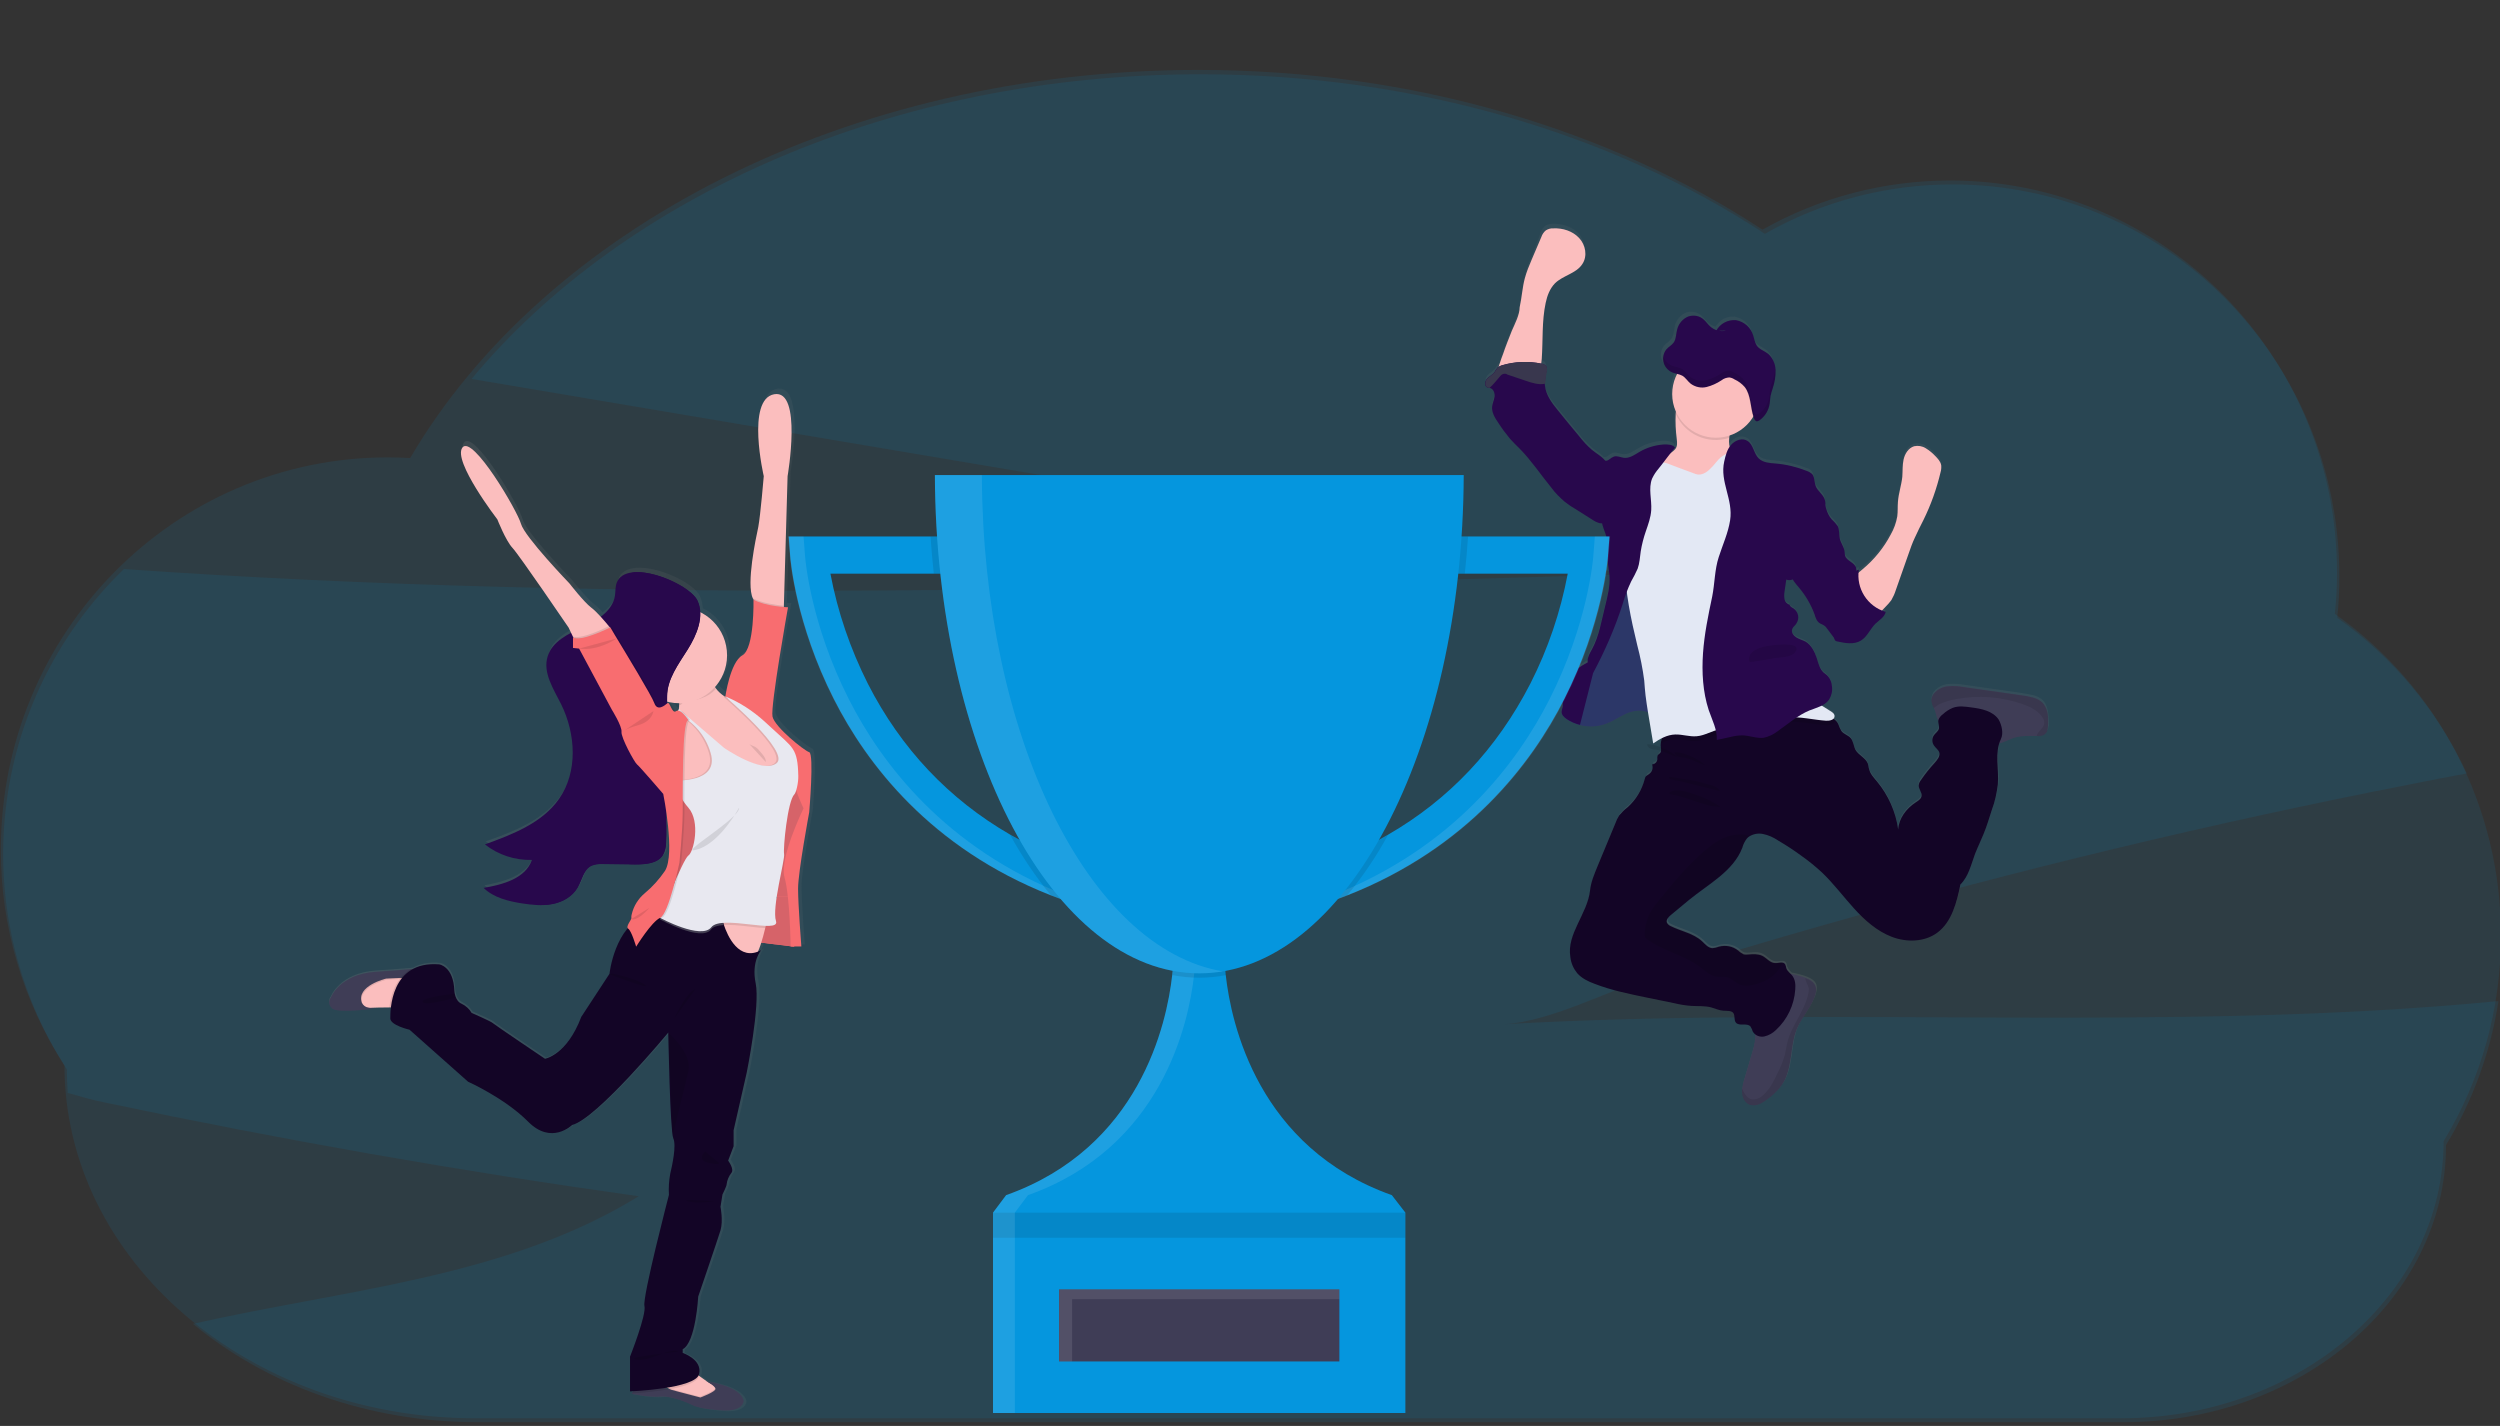<?xml version="1.0" encoding="utf-8"?>
<!-- Generator: Adobe Illustrator 23.0.3, SVG Export Plug-In . SVG Version: 6.00 Build 0)  -->
<svg version="1.1" id="a490d581-c356-41e2-b0f0-0de4275777d8"
	 xmlns="http://www.w3.org/2000/svg" xmlns:xlink="http://www.w3.org/1999/xlink" x="0px" y="0px" viewBox="0 0 1144 652.5"
	 style="enable-background:new 0 0 1144 652.5;" xml:space="preserve">
<rect x="0" y="0" width="1144" height="652.5" fill="#333333" stroke="none"/>
<style type="text/css">
	.st0{opacity:0.1;fill:#0596DE;enable-background:new    ;}
	.st1{fill:url(#SVGID_1_);}
	.st2{fill:#FBBEBE;}
	.st3{fill:#3F3D56;}
	.st4{fill:#130526;}
	.st5{opacity:0.1;enable-background:new    ;}
	.st6{fill:#2C3768;}
	.st7{fill:#E3E8F4;}
	.st8{fill:url(#SVGID_2_);}
	.st9{fill:url(#SVGID_3_);}
	.st10{fill:url(#SVGID_4_);}
	.st11{fill:url(#SVGID_5_);}
	.st12{fill:url(#SVGID_6_);}
	.st13{fill:url(#SVGID_7_);}
	.st14{opacity:0.1;}
	.st15{fill:url(#SVGID_8_);}
	.st16{fill:#F86D70;}
	.st17{fill:#D66369;}
	.st18{fill:url(#SVGID_9_);}
	.st19{fill:#444053;}
	.st20{fill:#E8E8F0;}
	.st21{fill:url(#SVGID_10_);}
	.st22{fill:url(#SVGID_11_);}
	.st23{fill:#0596DE;}
	.st24{opacity:0.1;fill:#FFFFFF;enable-background:new    ;}
</style>
<path class="st0" d="M688.1,468.7c22.1-1.3,49.5-16.2,70.8-22.9c25.2-7.8,50.6-15.4,76-22.6c88.5-25.2,178-46.7,268.5-64.4
	c8.4-1.7,16.9-3.3,25.4-4.9c-13.2-28.5-33.6-53-59.3-71.2c0.7-6.2,1-12.5,1-18.8c0-99.1-79.2-179.5-177-179.5
	c-30.1,0-59.7,7.7-85.9,22.6C738.4,61.5,648.1,34,549.3,34c-140.4,0-263.7,55.6-333.5,139.4L544,228.8l201.3,34
	c-229.5,6.9-459.8,13.7-688.6-2.4c-62.3,60.3-73.2,156.2-26.1,229l0,0c0,3.6,0.2,7.2,0.4,10.7c5.8,1.7,11.5,3.3,16.5,4.3
	c81.1,17.1,162.7,31.5,244.8,43c-60.5,37.3-134.2,42.6-204,58.4c33.8,27.9,79.7,45,130.3,45h753.1c81.5,0,147.6-56.8,147.6-126.8
	l0,0c12.2-20.2,20.4-42.6,24-65.9C992.5,472.7,839.7,460.1,688.1,468.7z"/>
<path class="st0" d="M1144.4,428.3c0.2-58.6-28.2-113.6-76-147.4c0.7-6.2,1-12.5,1-18.8c0-99.1-79.3-179.5-177-179.5
	c-30.1,0-59.7,7.7-85.9,22.5c-69.2-45.5-159.5-73.1-258.3-73.1C387.4,32.1,249,105,187.7,209.6c-3.4-0.2-6.8-0.3-10.3-0.3
	c-97.7,0-177,80.4-177,179.5c-0.1,35,10,69.3,29.1,98.7l0,0c0,89.2,84.2,161.5,188,161.5h753.1c81.5,0,147.6-56.8,147.6-126.8l0,0
	C1135.4,493.9,1144.5,461.4,1144.4,428.3z"/>
<title>winners</title>
<linearGradient id="SVGID_1_" gradientUnits="userSpaceOnUse" x1="836.517" y1="25.381" x2="836.517" y2="427.743" gradientTransform="matrix(1 0 0 -1 -28 530.26)">
	<stop  offset="0" style="stop-color:#808080;stop-opacity:0.25"/>
	<stop  offset="0.54" style="stop-color:#808080;stop-opacity:0.12"/>
	<stop  offset="1" style="stop-color:#808080;stop-opacity:0.1"/>
</linearGradient>
<path class="st1" d="M934.3,320c-1.4-1.1-3.1-1.8-4.9-2.1c-1.9-0.4-3.8-0.7-5.7-1l-24.6-3.5c-2.5-0.5-5-0.6-7.5-0.4
	c-2.6,0.2-4.9,1.4-6.6,3.4c-0.7,0.9-1.1,2-1.1,3.2c0.1,1.2,0.5,2.3,1.1,3.3c0.2,0.5,0.4,1,0.6,1.5c0.2,1.1,0.5,2.2,0.9,3.4
	c0.1,0.2,0.3,0.5,0.4,0.7c0,0.1,0,0.1,0,0.2c-0.3,1.4,0.6,2.8,0.2,4.1c-0.3,1.1-1.5,1.8-2.2,2.8c-1,1.4-1,3.2-0.1,4.6
	c0.8,1.2,2.1,2,2.5,3.3c0.5,1.8-0.9,3.4-2.1,4.8c-2.3,2.5-4.4,5.1-6.3,7.9c-0.5,0.7-0.9,1.5-1,2.4c-0.1,1.7,1.6,3.3,1.3,5
	c-0.2,1.4-1.6,2.2-2.7,3c-4.2,2.8-7.7,7.3-8,12.4c-1.1-8.1-4.4-15.7-9.7-22c-1.4-1.7-3-3.5-3.6-5.6c-0.2-0.9-0.3-1.8-0.6-2.6
	c-1-2.6-4.2-3.8-5.6-6.2c-1-1.7-1-3.9-2.2-5.4s-3.2-1.9-4.3-3.3c-0.5-1-1-2-1.4-3.1c-0.4-0.9-1.1-1.6-1.8-2.2
	c-0.1-0.1-0.3-0.2-0.5-0.3c0.3-0.3,0.5-0.7,0.5-1.2c0-1.2-1.2-1.9-2.2-2.5c-1.3-0.7-2.6-1.5-3.8-2.4c1.4-0.6,2.5-1.6,3.4-2.8
	c1.1-1.8,1.6-3.9,1.3-6c-0.1-1.7-0.7-3.3-1.8-4.6c-0.6-0.7-1.4-1.1-2.1-1.8c-1.7-1.7-2.3-4.1-3-6.4c-0.9-3-2.4-6.1-5.2-7.7
	c-1.3-0.8-2.9-1.1-4.2-1.9s-2.4-2.3-1.9-3.8c0.3-1,1.2-1.7,1.9-2.5c1.6-2.3,1-5.4-1.3-7c-0.7-0.5-1.7-0.9-1.8-1.7
	c-1.2-0.3-2.1-1.3-2.3-2.5c-0.2-1.2-0.2-2.4,0-3.6c0.3-1.9,0.5-3.7,0.8-5.6c0.9,0.4,1.9,0.4,2.8,0c0.9,1.4,1.9,2.7,3,3.9
	c3,3.6,5.4,7.7,7,12.1c0.6,1.6,1.2,3.4,2.6,4.2c0.5,0.3,1.1,0.4,1.6,0.8c0.6,0.4,1.1,1,1.6,1.6c1.2,1.6,2.4,3.2,3.6,4.8l0.1,0.2
	c0,0.1,0.1,0.3,0.2,0.4c0.2,0.2,0.5,0.4,0.9,0.4c3.7,0.9,7.8,1.6,11-0.4c2.9-1.8,4.1-5.4,6.6-7.7c1.7-1.7,4.2-3,4.7-5.4
	c-0.6-0.2-1.2-0.4-1.7-0.6c0.5-0.5,1-1.1,1.7-1.7c1-1,1.9-2,2.7-3.2c0.8-1.4,1.5-2.9,2-4.5c1.9-5.5,3.9-11,5.8-16.5
	c0.9-2.6,1.8-5.2,3-7.8c1.2-2.7,2.6-5.4,3.9-8.1c3.4-7,6-14.3,7.8-21.9c0.3-1,0.4-2.1,0.3-3.2c-0.3-1.7-1.6-3.1-2.8-4.3
	c-1.3-1.4-2.7-2.5-4.3-3.5c-1.6-1-3.5-1.3-5.3-0.9c-2.6,0.8-4.2,3.4-4.8,6s-0.4,5.3-0.6,8c-0.4,3.9-1.7,7.6-2,11.4
	c-0.2,2.2,0,4.5-0.3,6.7c-0.5,2.9-1.5,5.7-3,8.3c-3.2,6.1-7.6,11.5-12.9,15.9c-0.6,0.5-1.2,1-1.8,1.5c0-0.4,0.1-0.9,0.1-1.3
	c-0.4,0.1-0.9,0.3-1.3,0.5c0.1-0.5,0-1-0.2-1.5c-0.8-2.4-4.4-3-5-5.4c-0.1-0.6-0.2-1.2-0.2-1.8c-0.2-2.1-1.7-3.9-2.2-6
	c-0.5-1.9-0.1-4-1-5.8c-0.8-1.1-1.7-2.1-2.7-3c-1.2-1.4-2.1-3-2.5-4.8c-0.1-0.5-0.2-1-0.4-1.5c0.2-1.1,0-2.2-0.4-3.3
	c-0.9-2.3-3.3-3.7-4.1-6c-0.7-1.8-0.4-4-1.6-5.4c-0.7-0.7-1.5-1.1-2.4-1.4c-4.6-1.8-9.4-2.9-14.3-3.4c-2.7-0.2-5.8-0.4-7.7-2.3
	c-2.3-2.2-2.4-6.3-5.1-8c-2.4-1.5-5.7-0.4-7.5,1.8c-0.3,0.3-0.5,0.7-0.8,1c-0.3-1.3-0.4-2.7-0.2-4.1c0-0.3,0.1-0.7,0.1-1
	c4.5-1.5,8.4-4.5,10.8-8.6c0,0,0,0,0,0.1l0.1,0.3c0.3,0.7,0.8,1.4,1.4,1.5l0,0c0.5,0,0.9-0.2,1.2-0.5c0.6-0.4,1.2-0.9,1.7-1.4
	c0.3-0.3,0.5-0.6,0.7-0.9c0.5-0.6,0.9-1.3,1.2-2c0.5-1.1,0.8-2.2,1-3.4c0.2-1.2,0.2-2.4,0.4-3.5c0.2-0.9,0.4-1.8,0.7-2.6
	c0.1-0.3,0.2-0.6,0.3-0.9s0.2-0.7,0.3-1c0.6-2.1,1-4.2,1-6.3c0-0.4,0-0.7,0-1.1c-0.1-2.8-1.3-5.5-3.4-7.5c-1.7-1.4-4-2-5.3-3.9
	c-0.8-1.3-1-2.9-1.5-4.4c-1.1-3.7-4.1-6.4-7.9-7.1c-2.2-0.2-4.4,0.4-6.2,1.7l0,0l-0.1,0.1l0,0c-1,0.8-1.8,1.7-2.5,2.8
	c-1.3-0.4-2.5-1.1-3.5-2c-1-0.9-1.8-2.1-2.8-3c-1.9-1.8-4.7-2.3-7.1-1.5c-2.5,1-4.4,3.2-5.1,5.8c-0.5,2.1-0.5,4.4-1.6,6.1
	c-0.9,1.3-2.3,2-3.4,3.2c-0.6,0.8-1.1,1.7-1.3,2.7l0,0c-0.1,0.5-0.2,1.1-0.2,1.7l0,0c0,0.2,0,0.5,0.1,0.7c0,0,0,0.1,0,0.1
	c0,0.3,0.1,0.5,0.2,0.8l0,0c0.3,1,0.8,2,1.5,2.7c0.7,0.8,1.5,1.4,2.4,1.7c0.4,0.1,0.8,0.3,1.2,0.4l1.2,0.3l0.4,0.1
	c-2.9,5.5-3.1,12-0.6,17.6c0,0.3-0.1,0.6-0.1,0.8c-0.2,3.9,0,7.9,0.5,11.8c0.1,1.5,0.2,3.3-0.7,4.5c-0.4,0.5-0.9,0.9-1.5,1.3
	c0.5-0.7,1.1-1.4,1.7-2.1c-1.4-1.4-3.6-1.6-5.6-1.5c-3.9,0.3-7.6,1.4-11,3.4c-2.2,1.3-4.5,3-7.1,2.7c-1.5-0.2-3-1-4.5-0.6
	c-0.8,0.3-1.6,0.8-2.3,1.4c-0.5,0.4-1.2,0.6-1.9,0.6c-1.6-1.9-4-3.2-5.9-4.8c-2.1-1.9-4.1-4-5.8-6.3c-3.2-3.9-6.5-7.8-9.7-11.8
	c-2.7-3.3-5.4-6.9-5.9-11.2c0-0.4-0.1-0.8-0.1-1.3c0.1-2,0.3-4,0.8-6c0.1-0.5,0.1-1,0-1.5c-0.3-1-1.5-1.4-2.4-1.6l0,0
	c0.1-0.8,0.2-1.6,0.3-2.3c0.6-8.6,0-17.3,1.8-25.8c0.7-3.2,1.8-6.5,4.2-8.9c3.7-3.7,9.8-4.6,12.6-8.9c2.3-3.6,1.4-8.8-1.5-12
	s-7.5-4.5-11.8-4.4c-1.2,0-2.4,0.3-3.4,0.9c-1,0.9-1.7,1.9-2.1,3.2L701,117c-1.2,2.7-2.3,5.5-3.1,8.4c-1.2,4.4-1.5,9-2.4,13.4
	c0,3.4-2.2,7.6-3.4,10.8c-1.3,3.5-2.8,7-4,10.6c-0.3,0.9-1.3,3.6-2,6c-0.2,0.1-0.5,0.3-0.7,0.5c-0.5,0.7-1,1.4-1.4,2.1
	c-0.9,1.2-2.4,1.8-3.4,3s-1.2,3.3,0.2,3.9c0.3,0.1,0.6,0.2,0.9,0.2c0.2,0,0.4,0,0.5,0.1c1.5,0.4,2.1,2.3,1.9,3.9s-1,3-1.1,4.6
	c-0.3,2.8,1.3,5.3,2.9,7.6c1.6,2.5,3.4,4.9,5.3,7.2c1.4,1.6,3,3,4.4,4.5c5.4,5.6,9.7,12.1,14.6,18.1c1.7,2.3,3.7,4.4,5.9,6.2
	c1.4,1.1,2.9,2.2,4.5,3.1l8.4,5.3c0.9,0.7,2,1.2,3.2,1.5c0.4,0,0.7,0,1.1,0c0,0.2,0.1,0.5,0.2,0.7c0.7,2.6,2.1,5,2.2,7.7
	s-0.1,5.4,0.1,8.1c0.2,2.5,0.7,5,0.9,7.5c0.3,4.7-0.9,9.4-2,14c-1.7,6.8-2.7,13.7-6,19.8c-0.9,1.7-2,3.4-2,5.3c0,0.2,0,0.5,0.1,0.7
	l0,0l-1.5,0.9c-0.4,0.2-0.9,0.5-1.3,0.8c-1.9,1.2-3.9,2.6-4.7,4.8c-0.6,1.7-0.3,3.7-1.1,5.4c0,0.1-0.1,0.1-0.1,0.2
	c-0.8,1.6-2.4,2.7-2.8,4.4l0,0c-0.3,1.3,0.2,2.7,0,4c0,0,0,0,0,0c-0.2,0.7-0.4,1.3-0.5,2c0,0.2,0,0.4,0.1,0.7c0.2,0.8,0.6,1.4,1.2,2
	c0.4,0.3,0.8,0.7,1.2,0.9c0.4,0.3,0.9,0.5,1.3,0.8l0.3,0.1c0.4,0.2,0.8,0.4,1.2,0.6l0.3,0.1c0.5,0.2,0.9,0.4,1.4,0.5l0.3,0.1
	c0.4,0.1,0.7,0.2,1.1,0.3l0.2,0.1l0.2,0l1,0.2l0.4,0.1c0.4,0.1,0.9,0.1,1.3,0.2h0.4c0.3,0,0.7,0,1,0.1h0.5c0.3,0,0.7,0,1,0h0.4
	c0.5,0,0.9-0.1,1.4-0.1h0.2c0.4-0.1,0.8-0.1,1.3-0.2l0.3-0.1c0.4-0.1,0.8-0.2,1.2-0.3l0.2-0.1c0.5-0.1,0.9-0.3,1.4-0.5
	c1.6-0.7,3.1-1.4,4.6-2.3c1-0.5,2-1.1,3-1.6c0.7-0.4,1.5-0.7,2.3-1c1.9-0.8,3.9-1.2,6-1c1,0.1,2,0.3,3,0.6c0,0.1,0,0.2,0,0.3
	c0.8,4.8,1.6,9.6,2.4,14.4c1.3-0.9,2.7-1.8,4.1-2.5c-0.3,0.7-0.4,1.5-0.5,2.2c-0.1,0.6-0.1,1.2,0,1.8c0.1,1,0.3,2-0.3,2.8
	c-0.3,0.5-1,0.7-1.2,1.2c-0.1,0.5-0.2,1.1-0.1,1.6c-0.1,1.3-1.1,2.3-2.4,2.4c0.6,1.7,0,3.5-1.5,4.5c-0.4,0.2-0.8,0.5-1.2,0.8
	c-0.3,0.4-0.6,1-0.7,1.5c-1.3,5-4,9.4-7.8,12.9c-1.4,1.1-2.7,2.4-3.9,3.8c-0.7,1.1-1.3,2.2-1.8,3.5c-2.7,6.5-5.4,13-8.1,19.6
	c-1.5,3.7-3,7.4-3.5,11.3c-1.2,10.8-10.8,19.9-9,30.6c0.4,2.7,1.4,5.2,3.1,7.3c2,2.4,5,3.8,8,4.9c7.7,3,15.8,4.6,23.9,6.3l12.7,2.6
	c2.5,0.6,5,1,7.6,1.2c3.1,0.2,6.2-0.1,9.2,0.7c1.8,0.5,3.6,1.4,5.5,1.5c1.6,0.1,3.7-0.3,4.6,1.1s0.2,3.1,1.1,4.3
	c1.5,1.9,5.1,0,6.7,1.8c0.4,0.7,0.8,1.4,1,2.2c0.2,0.5,0.6,0.9,1,1.3c0.1,0.6,0.1,1.1,0.1,1.7c-0.2,2.3-0.7,4.6-1.4,6.8
	c-1.2,4.1-2.4,8.1-3.6,12.2c-0.5,1.4-0.8,2.9-1,4.4c-0.1,0.7-0.1,1.5,0,2.2c0.2,2.2,1.5,4.5,3.6,5.2c1.6,0.4,3.4,0.2,4.9-0.6
	c1.4-0.7,2.8-1.7,4-2.7c2.2-1.7,4.2-3.7,5.8-5.9c5-7.5,3.4-17.6,6.9-25.9c2.3-5.5,6.9-10,8.4-15.8c0.4-1.1,0.4-2.3,0.1-3.4
	c-0.6-2-2.8-3.1-4.8-3.9h-0.1c-1.6-0.6-3.3-1.1-5-1.4c-0.4-0.1-0.8-0.2-1.3-0.2c-1-0.8-1.7-1.8-2.2-2.9c-0.1-0.6-0.2-1.2-0.5-1.7
	c-0.3-0.5-0.9-0.8-1.4-0.8c-1-0.1-2.3,0.3-3.4,0.2c-2.2-0.2-3.7-2.3-5.7-3.4s-4.2-0.8-6.3-0.6c-0.8,0.1-1.5,0.1-2.3-0.1
	c-0.9-0.4-1.7-1-2.4-1.7c-2.5-1.9-5.8-2.6-8.8-1.8c-1,0.4-2,0.6-3,0.7c-2-0.1-3.3-1.8-4.8-3.2c-3.9-3.6-9.5-4.6-14.3-6.9
	c-0.7-0.3-1.3-0.8-1.7-1.5c-0.5-1.4,0.7-2.7,1.8-3.7l8.2-6.8c9-7.5,20.2-13.1,24.4-24.1c0.4-1.5,1.1-2.9,2-4.1
	c0.3-0.4,0.7-0.7,1.1-1c1.8-1.2,4-1.6,6.2-1.2c2.6,0.6,5.1,1.7,7.2,3.2c3.6,2.2,7.1,4.5,10.5,7c3.4,2.4,6.5,5,9.6,7.8
	c5.2,5,9.6,10.9,14.5,16.3s10.5,10.4,17.3,13s15,2.5,20.8-1.9c6.7-5,8.9-13.9,10.6-22.1c3.8-3.6,4.9-9.1,6.7-14
	c1.2-3.1,2.6-6,3.9-9.1c1.5-3.6,2.6-7.4,3.8-11.1c1.3-3.7,2.2-7.6,2.7-11.6c0.5-6.2-1.2-12.9,0.6-18.7c2.3-0.5,4.4-1.8,6.7-2.6
	c3.4-1.1,7-0.9,10.6-0.9h0.2c1.2,0.1,2.5-0.2,3.5-0.8c1.2-1,1.4-2.7,1.5-4.3C937.4,326.7,937.2,322.4,934.3,320z M789.4,149.4
	c-0.8,0.2-1.7,0.3-2.5,0.2L789.4,149.4z"/>
<path class="st2" d="M793.3,212.6c-1.2,1-2.6,1.8-4.2,2.2l-7.1,2.5c-3.8,1.4-7.9,2.8-11.9,2.3c-2.3-0.3-12-1.7-13.5-3.5
	c-2.2-2.7,5.6-6.8,8.3-9.1c0.6-0.4,1.2-0.9,1.7-1.5c1-1.2,0.9-2.9,0.7-4.5c-0.5-3.9-0.7-7.8-0.5-11.8c0.1-0.9,0.2-1.9,0.4-2.8
	c1-4.6,5.3-2.9,8.7-1.7c4.1,1.3,8,3,11.8,5.1c1.1,0.6,2.1,1.4,2.9,2.5c1.5,2.2,0.9,5.2,0.7,8c-0.2,2.2-0.2,4.3,1.2,5.9
	c0.7,0.6,1.3,1.3,1.9,2C794.9,209.8,794.6,211.5,793.3,212.6z"/>
<path class="st2" d="M695.4,140.6c1-4.4,1.2-9,2.4-13.4c0.8-2.9,1.9-5.6,3.1-8.4l4.4-10.3c0.4-1.2,1.1-2.3,2.1-3.1
	c1-0.6,2.2-1,3.4-0.9c4.3-0.2,8.8,1.2,11.8,4.4s3.9,8.3,1.5,11.9c-2.8,4.4-8.9,5.2-12.6,8.9c-2.3,2.4-3.5,5.6-4.2,8.9
	c-1.8,8.4-1.2,17.1-1.8,25.7c-0.2,2.7-0.7,5.7-3,7.1c-1.4,0.7-2.9,1-4.5,0.9l-6.6,0.1c-1.1,0-5.1,0.7-5.8-0.1
	c-1.3-1.5,1.6-8.7,2.2-10.3c1.2-3.6,2.6-7,4-10.6C693.2,148.2,695.4,144,695.4,140.6z"/>
<path class="st3" d="M830.8,454.7c-1.5,5.8-6,10.3-8.4,15.8c-3.5,8.2-1.9,18.3-6.9,25.8c-1.6,2.3-3.6,4.3-5.8,6
	c-1.2,1-2.6,1.9-4,2.7c-1.5,0.8-3.2,1-4.9,0.6c-2.1-0.7-3.4-3-3.6-5.2c-0.1-0.7-0.1-1.4,0-2.2c0.2-1.5,0.5-3,1-4.4
	c1.2-4,2.4-8.1,3.6-12.2c0.7-2.2,1.2-4.5,1.4-6.8c0.1-2.5-1.5-5.8-0.8-8.2c0.3-1.1,1.5-2,2-2.9c0.8-1.3,1.3-2.7,1.7-4.1
	c0.8-2.8,1.4-5.8,3.1-8.1c1.1-1.4,2.4-2.6,3.9-3.7c1.1-0.9,2.3-1.7,3.7-2.1c1.3-0.2,2.7-0.2,4,0.2c1.7,0.4,3.4,0.8,5,1.4h0.1
	c2,0.7,4.1,1.8,4.8,3.8C831.2,452.4,831.2,453.6,830.8,454.7z"/>
<path class="st3" d="M937.2,331.8c-0.1,1.5-0.2,3.3-1.5,4.2c-1,0.7-2.3,1-3.5,0.8H932c-3.6,0-7.2-0.2-10.6,0.9
	c-2.6,0.9-4.9,2.4-7.6,2.7c-3.7,0.4-7.2-1.6-10.4-3.4c-3.1-1.7-6.2-3.2-9.5-4.5c-2.1-0.9-6.5-1.4-7.5-3.8c-0.3-1.1-0.6-2.2-0.9-3.3
	c-0.2-0.5-0.4-1-0.6-1.5c-0.6-1-1-2.1-1.1-3.3c0-1.2,0.4-2.3,1.1-3.2c1.6-2,4-3.2,6.5-3.4c2.5-0.2,5.1-0.1,7.5,0.4l24.6,3.5
	c1.9,0.3,3.8,0.5,5.7,1c1.8,0.3,3.5,1,4.9,2.1C937.2,323.7,937.4,328,937.2,331.8z"/>
<path class="st4" d="M915.6,338.2c-3,6.3-0.8,13.8-1.4,20.8c-0.5,3.9-1.3,7.8-2.7,11.5c-1.2,3.7-2.3,7.5-3.8,11.1
	c-1.2,3-2.7,6-3.9,9.1c-1.8,4.9-3,10.4-6.7,14c-1.7,8.2-3.9,17.1-10.6,22.1c-5.8,4.3-14,4.5-20.8,1.9s-12.4-7.6-17.3-13
	s-9.3-11.3-14.5-16.3c-3-2.8-6.2-5.4-9.6-7.8c-3.4-2.5-6.9-4.8-10.5-6.9c-2.2-1.5-4.6-2.6-7.2-3.1c-2.1-0.4-4.3,0-6.2,1.2
	c-0.4,0.3-0.8,0.6-1.1,1c-0.9,1.2-1.6,2.6-2,4.1c-4.2,10.9-15.5,16.6-24.5,24l-8.2,6.8c-1.1,0.9-2.4,2.3-1.8,3.6
	c0.4,0.7,1,1.2,1.7,1.5c4.8,2.4,10.4,3.3,14.3,6.9c1.4,1.3,2.8,3.1,4.8,3.2c1-0.1,2-0.3,3-0.7c3.1-0.8,6.3-0.2,8.8,1.8
	c0.7,0.7,1.5,1.2,2.4,1.7c0.7,0.2,1.5,0.2,2.3,0.1c2.1-0.2,4.4-0.3,6.3,0.6s3.5,3.2,5.7,3.3c1.1,0.1,2.4-0.3,3.4-0.2
	c0.6,0,1.1,0.3,1.4,0.8c0.2,0.5,0.4,1.1,0.5,1.7c0.4,1.4,1.8,2.3,2.7,3.4c1.4,1.8,1.6,4.2,1.4,6.5c-0.5,7-3.6,13.6-8.8,18.4
	c-1.5,1.5-3.3,2.5-5.4,3c-2.1,0.4-4.3-0.5-5.3-2.4c-0.2-0.8-0.6-1.5-1-2.2c-1.6-1.8-5.2,0.1-6.7-1.8c-0.9-1.2-0.3-3.1-1.1-4.3
	s-3-1-4.6-1.1c-1.9-0.1-3.7-1-5.5-1.5c-3-0.8-6.1-0.5-9.2-0.7c-2.6-0.2-5.1-0.6-7.6-1.2l-12.7-2.6c-8.1-1.7-16.2-3.3-23.9-6.3
	c-3-1.1-5.9-2.5-8-4.9c-1.7-2.1-2.8-4.6-3.1-7.3c-1.8-10.7,7.8-19.8,9-30.5c0.4-3.9,2-7.6,3.5-11.3c2.7-6.5,5.4-13,8.1-19.5
	c0.4-1.2,1-2.4,1.7-3.5c1.2-1.4,2.4-2.7,3.9-3.8c3.8-3.4,6.5-7.9,7.8-12.8c0.1-0.6,0.3-1.1,0.7-1.5c0.4-0.3,0.7-0.5,1.2-0.8
	c1.5-1,2.1-2.8,1.5-4.5c1.3-0.1,2.3-1.1,2.4-2.4c-0.1-0.5,0-1.1,0.1-1.6c0.2-0.5,0.8-0.8,1.2-1.2c0.6-0.8,0.4-1.8,0.3-2.7
	c-0.1-0.6-0.1-1.2,0-1.8c0.2-2.1,1.2-4.1,2.7-5.6c2.4-2.4,5.8-1.7,9.1-2.3c3.3-0.7,6.5-1.7,9.6-3.1c8.7-3.4,17.8-5.5,27.1-6.3
	c9.3-0.7,18.7,0.8,27.4,4.4c1.3,0.5,2.4,1.2,3.5,2c0.8,0.6,1.4,1.3,1.8,2.2c0.4,1.1,0.8,2.1,1.4,3.1c1.1,1.5,3.1,1.9,4.3,3.3
	s1.3,3.7,2.2,5.4c1.4,2.4,4.6,3.6,5.6,6.2c0.3,0.8,0.3,1.8,0.6,2.6c0.5,2.2,2.2,3.9,3.6,5.6c5.2,6.3,8.6,13.9,9.7,22
	c0.3-5.1,3.7-9.6,8-12.4c1.2-0.8,2.5-1.6,2.7-2.9c0.3-1.7-1.4-3.2-1.3-5c0.1-0.9,0.5-1.7,1-2.3c1.9-2.8,4-5.4,6.3-7.9
	c1.2-1.4,2.6-3,2.1-4.8c-0.4-1.3-1.8-2.1-2.5-3.3c-0.9-1.4-0.9-3.2,0.1-4.6c0.7-1,1.8-1.6,2.2-2.8c0.4-1.3-0.5-2.8-0.2-4.1
	c0.4-1.1,1.1-2,2.1-2.7c1.3-1.2,2.8-2.2,4.5-2.9c2.6-1,5.6-0.6,8.4-0.2c4.7,0.6,9.9,1.6,12.6,5.6C916,331.8,916.9,335.6,915.6,338.2
	z"/>
<path class="st5" d="M937.2,331.8c-0.1,1.5-0.2,3.3-1.5,4.2c-1,0.7-2.3,1-3.5,0.8H932c0.4-2.1,2.9-3.3,3.4-5.4
	c0.2-1.3-0.2-2.6-1.1-3.6c-2.1-2.9-5.6-4.5-9-5.7c-9.7-3.3-20-4.1-30.1-2.2c-2.7,0.4-5.4,1.3-7.9,2.4c-0.8,0.5-1.6,1.1-2.4,1.7
	c-0.6-1-1-2.1-1.1-3.3c0-1.2,0.4-2.3,1.1-3.2c1.6-2,4-3.2,6.5-3.4c2.5-0.2,5.1-0.1,7.5,0.4l24.6,3.5c1.9,0.3,3.8,0.5,5.7,1
	c1.8,0.3,3.5,1,4.9,2.1C937.2,323.7,937.4,328,937.2,331.8z"/>
<path class="st5" d="M830.8,454.7c-1.5,5.8-6,10.3-8.4,15.8c-3.5,8.2-1.9,18.3-6.9,25.8c-1.6,2.3-3.6,4.3-5.8,6
	c-1.2,1-2.6,1.9-4,2.7c-1.5,0.8-3.2,1-4.9,0.6c-2.1-0.7-3.4-3-3.6-5.2c-0.1-0.7-0.1-1.4,0-2.2l0.1,0.2c0.9,2.1,2.3,4.3,4.5,4.7
	c1.7,0.1,3.4-0.5,4.6-1.6c3.3-2.7,5.2-6.6,7-10.4c1.4-2.7,2.6-5.6,3.4-8.6c0.4-1.7,0.6-3.4,1-5.1c1.9-8.3,8.4-15,9.8-23.4
	c0.1-0.6,0.1-1.2,0.1-1.8c-0.2-0.8-0.5-1.5-0.9-2.2c-0.3-0.8-0.6-1.6-0.8-2.4c2,0.7,4.1,1.8,4.8,3.8
	C831.3,452.5,831.2,453.6,830.8,454.7z"/>
<path class="st5" d="M815.7,440.4c-0.9,2.4-2.5,4.5-4.5,6.2c-2.8,2.2-6.2,3.6-9.7,4.2c-1.6,0.4-3.4,0.4-5-0.1
	c-2.2-0.8-3.8-2.8-6.1-3.5c-1.6-0.4-3.4,0-5-0.3c-3-0.4-5.2-2.7-7.6-4.5c-7.3-5.5-16.9-7.2-24.2-12.7c-0.3-0.2-0.6-0.5-0.8-0.8
	c-0.1-0.4-0.2-0.7-0.2-1.1c0-3.3,0.8-6.6,2.2-9.6c1.2-2.1,2.5-4.1,4.1-5.9c6.5-8,13.1-16.1,20.9-22.8c3.3-2.8,6.9-5.5,11-6.8
	c2.3-0.7,6.8-1.4,9.6-0.2c-0.4,0.3-0.8,0.6-1.1,1c-0.9,1.2-1.6,2.6-2,4.1c-4.2,10.9-15.5,16.6-24.5,24l-8.2,6.8
	c-1.1,0.9-2.4,2.3-1.8,3.6c0.4,0.7,1,1.2,1.7,1.5c4.8,2.4,10.4,3.3,14.3,6.9c1.4,1.3,2.8,3.1,4.8,3.2c1-0.1,2-0.3,3-0.7
	c3.1-0.8,6.3-0.2,8.8,1.8c0.7,0.7,1.5,1.2,2.4,1.7c0.7,0.2,1.5,0.2,2.3,0.1c2.1-0.2,4.4-0.3,6.3,0.6s3.5,3.2,5.7,3.3
	C813.4,440.6,814.7,440.3,815.7,440.4z"/>
<path class="st3" d="M723.8,304.7c-1.9,1.2-3.9,2.6-4.7,4.7c-0.6,1.7-0.3,3.7-1.1,5.4s-2.5,2.9-2.9,4.6c-0.3,1.3,0.3,2.7,0,4
	c-0.2,0.7-0.4,1.4-0.5,2.1c-0.1,1.5,1.2,2.7,2.4,3.5c5.4,3.5,12.1,4.3,18.2,2c2.7-1,5.1-2.6,7.6-3.9c2.5-1.4,5.4-2.1,8.2-2
	c1.7,0.2,3.2,0.8,4.9,1c1.7,0.3,3.4-0.2,4.6-1.4c0.5-0.7,0.9-1.5,1-2.4c1.4-5.5,0.8-11.3-0.6-16.8s-3.3-10.8-4.7-16.3
	c-1-4.1-1.8-8.2-3.4-12.1s-4.5-7.4-8.4-8.9c-0.3-0.2-0.7-0.2-1-0.1c-0.3,0.1-0.5,0.3-0.7,0.5c-3.1,3.3-5.5,7.2-6.9,11.5
	c-1.6,4.8-2,9.9-3.4,14.7c-0.6,2-1.4,4.7-3,6.2S725.6,303.5,723.8,304.7z"/>
<path class="st6" d="M761.5,322.4c-0.2,0.9-0.5,1.7-1,2.4c-1.2,1.2-2.9,1.7-4.6,1.4c-1.6-0.2-3.2-0.8-4.9-1c-2.9-0.1-5.7,0.6-8.2,2
	c-2.6,1.3-5,2.9-7.7,3.9c-3.9,1.5-8.1,1.7-12.1,0.7c-2.1-0.5-4.2-1.4-6-2.6c-1.3-0.8-2.5-2-2.4-3.5c0.1-0.7,0.3-1.4,0.5-2.1
	c0.3-1.3-0.3-2.7,0-4c0.4-1.8,2.1-3,2.9-4.7s0.5-3.6,1.1-5.4c0.8-2.1,2.8-3.5,4.7-4.7s4.2-2.2,5.7-3.7c0.2-0.2,0.4-0.5,0.5-0.7
	c1.1-1.7,1.9-3.6,2.4-5.5c1.5-4.8,1.9-9.9,3.4-14.7c1.4-4.3,3.8-8.2,6.9-11.5c0.2-0.2,0.4-0.4,0.6-0.5c0.3-0.1,0.7,0,1,0.1
	c3.9,1.5,6.7,5.1,8.4,8.9s2.4,8,3.4,12.1c1.4,5.5,3.4,10.8,4.7,16.3S762.9,316.9,761.5,322.4z"/>
<path class="st5" d="M791.2,200.4c-9.7,3.1-20.2-1.6-24.4-11c0.1-0.9,0.2-1.9,0.4-2.8c1-4.6,5.3-2.9,8.7-1.7c4.1,1.3,8,3,11.8,5.1
	c1.1,0.6,2.1,1.4,2.9,2.5C792,194.7,791.5,197.6,791.2,200.4z"/>
<circle class="st2" cx="785.2" cy="180.3" r="20"/>
<path class="st5" d="M839.5,329.8c0,1.7-2.2,2.2-3.9,2.1c-6-0.4-11.9-2-17.8-1.5c-7.5,0.7-14.4,4.8-21.9,5.2
	c-2.9,0.1-5.8-0.3-8.7,0.2c-3.7,0.7-7,2.9-10.8,3.3c-3.3,0.3-6.5-1-9.8-0.8c-2.3,0.1-4.5,0.8-6.5,1.9c0.2-2.1,1.2-4.1,2.7-5.6
	c2.4-2.4,5.8-1.7,9.1-2.3c3.3-0.7,6.5-1.7,9.6-3.1c8.7-3.4,17.8-5.5,27.1-6.3c9.3-0.7,18.7,0.7,27.4,4.3c1.3,0.5,2.4,1.2,3.5,2
	C839.4,329.4,839.5,329.6,839.5,329.8z"/>
<path class="st7" d="M775.9,216.9l-8.1-3l-3.4-1.3c-1.4-0.6-2.9-1-4.4-1.2c-3.9-0.3-7.6,2.3-9.7,5.6s-2.9,7.3-3.5,11.2
	c-0.9,5.3-1.7,10.6-2.3,15.9c-0.7,4.8-1,9.7-1,14.5c0.2,12.4,2.8,24.6,5.7,36.6c1.4,5.3,2.5,10.8,3.2,16.2c0.2,2.3,0.3,4.5,0.6,6.8
	c0.3,2.5,0.7,5.1,1.1,7.6l2.4,14.4c3-2.1,6.4-4,10.1-4.1c3.3-0.1,6.5,1.1,9.8,0.8c3.8-0.3,7.1-2.6,10.8-3.2c2.9-0.5,5.8-0.1,8.7-0.2
	c7.5-0.4,14.4-4.5,21.9-5.2c6-0.5,11.9,1.1,17.8,1.5c1.7,0.1,3.9-0.4,3.9-2.1c0-1.2-1.2-1.9-2.2-2.5c-4.8-2.9-9.3-6.1-13.5-9.7
	c-3.9-3.1-7.9-6.3-10.7-10.5c-6.5-10.1-4.3-23.9-9.9-34.6c-4.5-8.7,0-20.1,0-29.9c0-4.9,0-9.8-1.2-14.6c-0.7-2.7-1.6-5.3-2.7-7.8
	l-3.9-9.9c-0.1-0.3-0.2-0.5-0.5-0.8c-0.3-0.2-0.6-0.3-0.9-0.3c-2.3-0.1-4.6,0.6-6.5,2.1c-1.8,1.5-3,3.6-4.8,5.2
	C780.9,216.3,778.4,217.8,775.9,216.9z"/>
<linearGradient id="SVGID_2_" gradientUnits="userSpaceOnUse" x1="779" y1="269.792" x2="838.237" y2="269.792">
	<stop  offset="0" style="stop-color:#28084C"/>
	<stop  offset="4.162306e-02" style="stop-color:#28084C"/>
	<stop  offset="1" style="stop-color:#28084C"/>
</linearGradient>
<path class="st8" d="M789,211.2c0.6-2.7,1.3-5.6,3.2-7.7s5.2-3.3,7.5-1.7c2.7,1.7,2.8,5.8,5.1,8c2,1.9,5,2.1,7.7,2.3
	c4.9,0.4,9.7,1.6,14.3,3.4c0.9,0.3,1.7,0.8,2.4,1.4c1.2,1.4,1,3.6,1.6,5.4c0.8,2.3,3.2,3.7,4.1,6c1,2.5,0,5.3-0.8,7.9
	c-1.5,4.6-2.5,9.5-3.9,14.1s-3.6,9.3-7,12.8c-1.5,1.6-3.8,3-5.8,2.1l-0.8,5.5c-0.2,1.2-0.2,2.4,0,3.5c0.2,1.2,1.1,2.2,2.3,2.5
	c0.2,0.9,1.1,1.3,1.8,1.7c2.3,1.6,2.9,4.7,1.3,6.9c0,0,0,0,0,0.1c-0.6,0.9-1.6,1.5-1.9,2.5c-0.5,1.5,0.6,3,1.9,3.8s2.8,1.2,4.2,1.9
	c2.7,1.6,4.2,4.7,5.2,7.7c0.7,2.3,1.3,4.8,3,6.4c0.7,0.6,1.5,1.1,2.1,1.8c1.1,1.3,1.7,2.9,1.8,4.6c0.3,2.1-0.2,4.2-1.3,6
	c-2,2.9-5.7,3.7-9,5c-5.3,2.2-9.7,6.1-14.4,9.4c-1.9,1.5-4.2,2.6-6.5,3.1c-3.2,0.4-6.4-1-9.7-1.1c-2,0-3.9,0.3-5.8,0.8l-6,1.3
	c0.3-4.6-2.2-9.3-3.7-13.7c-2.7-8.3-3.2-17.3-2.6-26s2.4-17.4,4.2-25.9c1.2-6,1.1-12.3,3-18.1c1.8-5.6,4.3-11,5.2-16.8
	C793.2,228.5,786.9,220.5,789,211.2z"/>
<linearGradient id="SVGID_3_" gradientUnits="userSpaceOnUse" x1="819.28" y1="260.56" x2="849.328" y2="260.56">
	<stop  offset="0" style="stop-color:#28084C"/>
	<stop  offset="4.162306e-02" style="stop-color:#28084C"/>
	<stop  offset="1" style="stop-color:#28084C"/>
</linearGradient>
<path class="st9" d="M834.5,229.7c0.6,1,0.9,2.1,1.2,3.2c0.5,1.8,1.3,3.4,2.5,4.8c1,0.9,1.9,1.9,2.7,3c0.9,1.7,0.6,3.9,1,5.8
	c0.5,2.1,2,3.9,2.2,6c0,0.6,0.1,1.2,0.2,1.8c0.7,2.4,4.2,3,5,5.4c0.5,1.6-0.4,3.3-0.2,4.9c0.1,0.5,0.2,1,0.1,1.6
	c-0.2,0.6-0.6,1.1-1.1,1.5c-3.3,3.2-5.6,7.2-6.6,11.7c-1,4.4-1.5,9-1.5,13.5l-3.9-5.2c-0.4-0.6-0.9-1.2-1.6-1.6
	c-0.5-0.3-1.1-0.5-1.6-0.8c-1.5-0.8-2.1-2.6-2.6-4.2c-1.6-4.4-4-8.5-7-12.1c-1.6-1.9-3.4-3.8-3.8-6.2c-0.1-1.1,0-2.2,0.2-3.3
	c1-6.5,2.1-13.3,5.3-19.1c1.5-2.7,3.4-5.2,4.8-7.9C830.6,230.7,831.9,225.9,834.5,229.7z"/>
<linearGradient id="SVGID_4_" gradientUnits="userSpaceOnUse" x1="679.744" y1="202.567" x2="736.116" y2="202.567">
	<stop  offset="0" style="stop-color:#28084C"/>
	<stop  offset="4.162306e-02" style="stop-color:#28084C"/>
	<stop  offset="1" style="stop-color:#28084C"/>
</linearGradient>
<path class="st10" d="M735.8,236c0,0.8-0.2,1.7-0.6,2.4c-0.8,0.9-2,1.3-3.2,1c-1.1-0.3-2.2-0.8-3.2-1.5c-2.8-1.8-5.6-3.5-8.4-5.3
	c-1.6-0.9-3.1-2-4.5-3.1c-2.2-1.9-4.2-3.9-5.9-6.2c-4.9-6-9.2-12.5-14.6-18c-1.5-1.5-3-2.9-4.4-4.5c-1.9-2.3-3.7-4.7-5.3-7.2
	c-1.6-2.3-3.2-4.9-2.9-7.6c0.2-1.6,0.9-3,1.1-4.5s-0.4-3.4-1.9-3.9c-0.2,0-0.4-0.1-0.5-0.1c-0.3,0-0.6-0.1-0.9-0.2
	c-1.4-0.6-1.2-2.7-0.2-3.9s2.5-1.8,3.4-3c0.4-0.7,0.9-1.4,1.4-2.1c0.7-0.6,1.5-1,2.3-1.2c5.8-1.7,11.9-1.9,17.8-0.7
	c1,0.2,2.1,0.6,2.4,1.6c0.1,0.5,0.1,1,0,1.4c-0.4,2-0.7,4-0.8,6c0,0.4,0,0.8,0.1,1.3c0.5,4.2,3.2,7.8,5.9,11.1
	c3.2,3.9,6.4,7.9,9.7,11.8c1.8,2.3,3.7,4.4,5.8,6.2c2,1.7,4.6,3,6.2,5.1c1.3,1.7,0.9,4.1,1,6.1C736.2,223.4,736.2,229.7,735.8,236z"
	/>
<path class="st2" d="M862.8,277.7c1-1,1.9-2,2.7-3.1c0.8-1.4,1.5-2.9,2-4.5l5.8-16.5c0.9-2.6,1.8-5.2,3-7.7c1.2-2.7,2.6-5.4,3.9-8
	c3.4-6.9,6-14.2,7.8-21.8c0.3-1,0.4-2.1,0.3-3.2c-0.3-1.7-1.6-3.1-2.8-4.3c-1.3-1.4-2.7-2.5-4.3-3.5c-1.6-1-3.5-1.3-5.3-0.9
	c-2.6,0.8-4.2,3.4-4.8,6s-0.4,5.3-0.6,8c-0.4,3.8-1.7,7.5-2,11.4c-0.2,2.2,0,4.5-0.3,6.7c-0.5,2.9-1.5,5.7-3,8.3
	c-3.2,6.1-7.6,11.5-12.9,15.9c-1.4,1.1-2.8,2.3-3.9,3.7c-0.9,1.4-1.6,3-1.9,4.7c-0.7,2.5-0.4,5.2,0.8,7.6c1.6,2.8,4.8,4,7.8,4.6
	C859.1,281.9,860.1,280.6,862.8,277.7z"/>
<linearGradient id="SVGID_5_" gradientUnits="userSpaceOnUse" x1="760.597" y1="168.445" x2="812.332" y2="168.445">
	<stop  offset="0" style="stop-color:#28084C"/>
	<stop  offset="4.162306e-02" style="stop-color:#28084C"/>
	<stop  offset="1" style="stop-color:#28084C"/>
</linearGradient>
<path class="st11" d="M785.3,151.4c1.8-3.3,5.3-5.2,9.1-4.9c3.8,0.7,6.8,3.4,7.9,7.1c0.5,1.5,0.7,3.1,1.5,4.4
	c1.2,1.9,3.5,2.5,5.3,3.9c2.1,1.9,3.3,4.6,3.4,7.4c0.1,2.9-0.4,5.7-1.3,8.4c-0.4,1.1-0.7,2.3-1,3.5c-0.2,1.2-0.2,2.3-0.4,3.5
	c-0.4,3-2.1,5.8-4.6,7.6c-0.4,0.3-0.8,0.4-1.2,0.5c-0.8-0.1-1.3-1-1.5-1.8c-1.6-4.6-1.2-10.2-4.1-13.9c-1.3-1.5-2.9-2.7-4.7-3.5
	c-0.7-0.5-1.6-0.8-2.4-0.9c-1.3,0.1-2.5,0.5-3.5,1.3c-2.1,1.4-4.5,2.5-6.9,3.1c-2.5,0.6-5.1,0-7.2-1.5c-1.4-1.1-2.4-2.9-3.9-3.7
	s-3.1-0.8-4.6-1.5c-3.5-1.5-5.1-5.5-3.6-9c0.2-0.5,0.5-1,0.9-1.5c1-1.2,2.5-1.9,3.4-3.2c1.2-1.7,1-4.1,1.6-6.1
	c0.7-2.6,2.6-4.8,5.1-5.8c2.5-0.8,5.2-0.3,7.1,1.5c1,0.9,1.8,2.1,2.8,3c2,1.9,4.8,2.6,7.4,2"/>
<path class="st5" d="M801.7,298.6c-1.2,1.1-1.6,2.7-1.1,4.2c0.2,0.5,10.5-1.5,11.6-1.7c2.7-0.4,7.5-0.2,9.3-2.7
	c3.3-4.4-6.8-3.4-8.7-3.3C809.4,295.5,804.4,295.9,801.7,298.6z"/>
<path class="st3" d="M707.9,169.6c-0.4,2-0.7,4-0.8,6c-3,0.6-6.1-0.4-9-1.4l-8.3-2.8c-1-0.7-2.4-0.4-3.2,0.6c-1.3,1.4-3.2,4-5,5.5
	c-0.3,0-0.6-0.1-0.9-0.2c-1.4-0.6-1.2-2.7-0.2-3.9s2.5-1.8,3.4-3c0.4-0.7,0.9-1.4,1.4-2.1c0.7-0.6,1.5-1,2.3-1.2
	c5.8-1.7,11.9-1.9,17.8-0.7c1,0.2,2.1,0.6,2.4,1.6C708,168.6,708,169.1,707.9,169.6z"/>
<path class="st5" d="M707.9,169.6c-0.4,2-0.7,4-0.8,6c-3,0.6-6.1-0.4-9-1.4l-8.3-2.8c-1-0.7-2.4-0.4-3.2,0.6c-1.3,1.4-3.2,4-5,5.5
	c-0.3,0-0.6-0.1-0.9-0.2c-1.4-0.6-1.2-2.7-0.2-3.9s2.5-1.8,3.4-3c0.4-0.7,0.9-1.4,1.4-2.1c0.7-0.6,1.5-1,2.3-1.2
	c5.8-1.7,11.9-1.9,17.8-0.7c1,0.2,2.1,0.6,2.4,1.6C708,168.6,708,169.1,707.9,169.6z"/>
<path class="st5" d="M783.5,359.4c1.4,0.5,3,1.2,3.5,2.6l-11.6-2.9l-6-1.5c-1.1-0.3-4.9-0.6-5.6-1.4c-1-1.2,2.5-0.4,3.2-0.3
	c1.9,0.3,3.9,0.6,5.8,0.9C776.5,357.4,780,358.5,783.5,359.4z"/>
<path class="st5" d="M788,369.7c-1-0.7-3.9-0.6-5.1-0.9c-1.8-0.4-3.6-1-5.3-1.5c-3.6-1.2-7.2-2.5-10.8-3.4c-0.7-0.1-3-0.2-2.9-1
	s2.3-1.2,2.9-1.2c3.3-0.2,7.3,1.3,10.4,2.4C781,365.4,784.6,367.3,788,369.7z"/>
<path class="st5" d="M780.7,350.3c-3.7-1-7-3.3-10.8-3.7c-1,0-2-0.3-2.8-0.8c-0.4-0.4-0.8-1-0.9-1.6c2.5-0.1,5.5,0.9,7.8,2
	c1.3,0.5,2.5,1.2,3.6,1.9C778.5,348.5,779.8,350,780.7,350.3z"/>
<linearGradient id="SVGID_6_" gradientUnits="userSpaceOnUse" x1="838.225" y1="277.56" x2="862.88" y2="277.56">
	<stop  offset="0" style="stop-color:#28084C"/>
	<stop  offset="4.162306e-02" style="stop-color:#28084C"/>
	<stop  offset="1" style="stop-color:#28084C"/>
</linearGradient>
<path class="st12" d="M850.6,260.7c-1.3,8.6,3.9,16.8,12.3,19.3c-0.5,2.4-2.9,3.7-4.7,5.4c-2.4,2.4-3.7,5.9-6.6,7.7
	c-3.2,2-7.3,1.2-11,0.4c-0.3,0-0.6-0.2-0.9-0.5c-0.1-0.1-0.1-0.3-0.2-0.4c-1.2-4.4-2-9.2-0.8-13.6c1-3.8,3.4-7,5.3-10.3
	S846.3,261.8,850.6,260.7z"/>
<linearGradient id="SVGID_7_" gradientUnits="userSpaceOnUse" x1="714.595" y1="267.504" x2="766.78" y2="267.504">
	<stop  offset="0" style="stop-color:#28084C"/>
	<stop  offset="4.162306e-02" style="stop-color:#28084C"/>
	<stop  offset="1" style="stop-color:#28084C"/>
</linearGradient>
<path class="st13" d="M761.2,203.4c-3.9,0.3-7.6,1.4-11,3.4c-2.2,1.3-4.5,3-7.1,2.7c-1.5-0.2-3-1-4.5-0.6c-0.8,0.3-1.6,0.8-2.3,1.4
	c-0.7,0.6-1.7,0.7-2.5,0.4l-1,13.8c-0.4,5.3-0.8,10.6,0.5,15.8c0.7,2.6,2.1,5,2.2,7.7s-0.1,5.4,0.1,8.1c0.2,2.5,0.7,4.9,0.9,7.4
	c0.3,4.7-0.9,9.4-2,13.9c-1.7,6.7-2.7,13.6-6,19.7c-0.9,1.7-2,3.4-2,5.3c0,0.2,0,0.5,0.1,0.7c-1,0.5-1.9,1.1-2.8,1.6
	c-1.9,1.2-3.9,2.6-4.7,4.7c-0.6,1.7-0.3,3.7-1.1,5.4s-2.5,2.9-2.9,4.7c-0.3,1.3,0.2,2.7,0,4c-0.2,0.7-0.4,1.4-0.5,2.1
	c-0.1,1.5,1.2,2.7,2.4,3.5c1.8,1.2,3.9,2.1,6,2.6l6-23.7l0,0c5.4-10.1,10-20.6,13.5-31.5c1-3.6,2.3-7,3.9-10.4
	c1.1-1.9,2.1-3.9,3-5.9c0.9-2.5,1-5.2,1.4-7.9c0.5-3.1,1.3-6.2,2.3-9.1c1.1-3.2,2.3-6.4,2.5-9.8c0.3-4.8-1.4-9.9,0.4-14.4
	c0.8-1.7,1.8-3.2,3-4.6c2.6-3.2,4.9-6.5,7.5-9.6C765.4,203.4,763.2,203.3,761.2,203.4z"/>
<g class="st14">
	<path d="M789.4,148.1l-1.2,0.1l-0.1,0.1C788.5,148.2,788.9,148.2,789.4,148.1z"/>
	<path d="M812.3,168.8c-0.2,2-0.6,3.9-1.3,5.8c-0.4,1.1-0.7,2.3-1,3.5c-0.2,1.2-0.2,2.3-0.4,3.5c-0.4,3-2.1,5.8-4.6,7.6
		c-0.4,0.3-0.8,0.4-1.2,0.5c-0.8-0.1-1.3-1-1.5-1.8c-1.6-4.6-1.2-10.2-4.1-13.9c-1.3-1.5-2.9-2.7-4.7-3.5c-0.7-0.5-1.6-0.8-2.4-0.9
		c-1.3,0.1-2.5,0.5-3.5,1.3c-2.1,1.4-4.5,2.5-6.9,3.1c-2.5,0.6-5.1,0-7.2-1.5c-1.4-1.1-2.4-2.9-3.9-3.7s-3.1-0.8-4.6-1.5
		c-1.9-0.8-3.3-2.5-3.9-4.5c0-0.1-0.1-0.3-0.1-0.4c-0.2,1.1-0.2,2.3,0.1,3.4c0.6,2,2,3.6,3.9,4.5c1.5,0.6,3.2,0.6,4.6,1.5
		s2.5,2.6,3.9,3.7c2,1.6,4.7,2.1,7.2,1.5c2.5-0.6,4.8-1.6,6.9-3.1c1-0.8,2.2-1.2,3.5-1.3c0.9,0.1,1.7,0.4,2.4,0.9
		c1.8,0.9,3.4,2.1,4.7,3.6c2.9,3.7,2.5,9.3,4.1,13.9c0.3,0.8,0.8,1.7,1.5,1.8c0.5,0,0.9-0.2,1.3-0.5c2.5-1.8,4.2-4.5,4.6-7.6
		c0.2-1.2,0.2-2.3,0.4-3.5c0.3-1.2,0.6-2.4,1-3.5c1-2.7,1.4-5.5,1.3-8.4C812.3,169.1,812.3,169,812.3,168.8z"/>
</g>
<linearGradient id="SVGID_8_" gradientUnits="userSpaceOnUse" x1="178.583" y1="118.656" x2="400.847" y2="118.656" gradientTransform="matrix(1 0 0 -1 -28 530.26)">
	<stop  offset="0" style="stop-color:#808080;stop-opacity:0.25"/>
	<stop  offset="0.54" style="stop-color:#808080;stop-opacity:0.12"/>
	<stop  offset="1" style="stop-color:#808080;stop-opacity:0.1"/>
</linearGradient>
<path class="st15" d="M371.8,342.6c-2.3-0.8-15.9-11.5-16.9-16.4s7.2-50.2,7.2-50.2s-0.8,0-2-0.1v-0.7l1.7-59.6c0,0,6.9-40-6.2-37.7
	s-4.9,37.7-4.9,37.7s-1.5,17.9-2.5,23.3c-1,5.2-5.6,26.3-2.5,32.9c0.1,0.2,0.2,0.5,0.4,0.7l0,0c0,0,0.5,22.5-5.1,25.6
	c-5.4,2.9-7.6,17.7-7.8,19l-0.3-0.1l0,0c-1.6-1-3-2.3-4.2-3.8c-0.1-0.1-0.2-0.3-0.3-0.5c7.6-8.6,7.4-21.6-0.6-29.9
	c-1.8-1.9-3.9-3.4-6.2-4.5c-0.1-1.9-0.5-3.8-1.3-5.5c-2.6-5.6-17-12.8-27.2-13c-4.7-0.1-8.6,1.2-10,4.9c-0.7,1.9-0.5,4-0.8,5.9
	c-0.6,4-3.2,7.1-6.5,9.6c-1.3-1.5-2.8-2.9-4.3-4.1c-3.3-2.6-10-11-10-11s-20.8-21.5-22.3-27.4s-22.3-41.3-26.9-35.2
	s15.9,33.1,15.9,33.1s3.9,9.8,6.9,13.1s26,36.7,26,36.7l1.1,2.3c-4.9,2.6-9.3,5.8-10.9,10.9c-2.3,7.5,2.7,15,6.2,22
	c6.8,13.7,7.8,31.1-1,43.6c-7.8,11-21.4,16.3-34.2,20.8c6.1,4.8,13.8,7.4,21.6,7.2c-2.9,8.5-13.4,11.3-22.2,12.9
	c4.7,4.5,11.3,6.1,17.7,7.1c3.1,0.5,6.3,0.8,9.5,0.8h0.8l0.8-0.1c1.1-0.1,2.2-0.2,3.2-0.4c4.6-0.9,9.1-3.5,11.5-7.5
	c2-3.5,2.7-8.2,6.3-10c0.9-0.4,2-0.7,3-0.7h-0.1c0.7,0,1.4,0,2.1,0l15.1,0.2c0.6,0,1.3,0,1.9,0c4.3-0.1,8.8-0.8,11-4.4
	c0.9-1.7,1.4-3.6,1.4-5.5c0.3-4.8,0-9.7,0.1-14.5c1.3,8.8,2.6,22.5-0.6,27.5c-2.6,3.8-5.8,7.3-9.4,10.2c-0.9,0.8-1.7,1.6-2.5,2.5
	c-0.5,0.3-0.8,0.5-0.8,0.5l-0.3,0.9c-1.1,1.7-2,3.6-2.4,5.7c-0.2,0.5-0.2,1.1-0.2,1.6c0.4,0.7-2.5,3.6-1.7,4.9
	c-7.1,8.3-8.5,21-8.5,21l-13,19.7c-6.7,17.5-16.7,19.3-16.7,19.3s-23.5-15.8-24.1-16.5s-9.6-4.6-9.6-4.6c-1.1-1.9-2.7-3.3-4.6-4.2
	c-3.1-1.3-3.3-6-3.3-6c-0.4-11.2-6.9-12-6.9-12c-5.3-0.5-9.3,0.5-12.4,2.2l-0.9,0.1c-4.5,0.4-10,0.8-16,1.2
	c-16.7,1.1-20.7,11.9-20.7,11.9s-2.1,2.3,0.6,4.8s19.9,0,20.6-0.1c-1.3,0.1-2.6,0.1-3.9-0.3c2.7-0.1,6.4-0.2,9.6-0.2h0.8
	c-0.2,1.7-0.3,3.4-0.3,5.1c0,3.2,8.9,5.2,8.9,5.2l26.9,24c0,0,16.9,7.6,27.7,18.5s20.3,1.5,20.3,1.5c11.4-2.8,44.2-42.5,44.3-42.5
	l0,0c0,1.2,0.7,39.8,2,47.5l0,0c0.1,0.4,0.1,0.8,0.3,1.2c1.5,3.3-0.5,12.4-1.4,16.3c-0.6,3.2-0.8,6.5-0.6,9.7c0,0-12.3,47-11.3,51.1
	s-6.7,23.3-6.7,23.3v16l1.3-0.1c-0.2,0.3-0.3,0.5-0.5,0.8l-0.1,0.2c0,0,8.2,1.8,13.7,1.3s15,4.2,15,4.2s3.2,1.5,13.1,2.2
	s9.9-4.4,9.9-4.4c-1.1-6.8-16.7-9.1-17.2-9.2c-1.3-0.8-2.4-1.7-3.4-2.4l-0.2-0.2c0.1-0.1,0.1-0.3,0.2-0.5c1.7-6.8-7.6-9.8-7.6-9.8
	v-1.7c6-3.1,7.2-24.2,7.2-24.2s9-26.1,10.3-30.5s0-10.9,0-10.9l0.9-5.6c0,0,1.9-3.8,1.9-4.6c0.2-2,1-3.8,2.2-5.4
	c1.4-1.7-1.5-5.6-1.5-5.6l2.6-6.7v-7.3l6-26.5c0,0,6.3-30.9,4.1-41s2.6-15.2,2.6-15.2c-0.4,0.2-0.9,0.4-1.3,0.6
	c0.6-1.4,1.1-2.8,1.5-4.3l13.5,1.7v0.2h4.9c0,0-1.5-19-1.5-26.7s5.2-35.2,5.2-35.2S374.1,343.4,371.8,342.6z M311.9,320.4
	c0,0.8-0.1,1.5-0.1,2.3l-0.3,0.4l-0.5-0.4l-0.6,1l-0.2,0.1c-1.3-0.7-2-4.6-3-3.7l-0.1,0.1c-0.2-0.2-0.4-0.3-0.6-0.1l-0.2,0.2
	c0-0.3,0-0.6,0-0.9c1.8,0.5,3.7,0.7,5.6,0.7C311.9,320.2,311.9,320.3,311.9,320.4z M356.8,408.9h0.3l-0.5,1.3
	C356.7,409.8,356.7,409.4,356.8,408.9z M307.5,635.7l-1.8-0.5l1-0.2L307.5,635.7l0.2,0.1L307.5,635.7z M326.3,633
	c-0.6-0.3-1.2-0.7-1.8-1.1C324.7,632,325.5,632.5,326.3,633z"/>
<polygon class="st16" points="363.4,390 351.3,421.6 354.3,421.6 342.9,430.7 363.4,433.2 "/>
<polygon class="st17" points="363.4,390 351.3,421.6 348.3,420.8 342.9,430.7 363.4,433.2 "/>
<polygon class="st16" points="344.4,410.2 363.4,410.2 370.4,352.9 344.4,352.9 "/>
<polygon class="st17" points="344.4,410.2 363.4,410.2 370.4,352.9 344.4,352.9 "/>
<path class="st2" d="M307.4,366.5l4.1-0.7l9.4-1.6c0,0,28.3-6.4,34.1-6.9c3.5-0.5,7-1.5,10.2-2.9c1.5-0.7,2.5-1.2,2.5-1.2
	l-10.2-18.6l-15.8-11.7c0,0-10-2.1-14.2-8c-1.9-2.5-2.4-5.9-1.3-8.9c2.6-8-15.4,7.6-15.4,7.6s0.2,3.8,0,8.5c0,0.9-0.1,1.9-0.2,2.9
	c0,0.7-0.1,1.3-0.2,2c-0.4,4.8-1.3,9.6-3.1,12.6C303,346.8,307.4,366.5,307.4,366.5z"/>
<path class="st5" d="M310.8,322.6h0.4c0.7,0,1.3-1.5,2-1.6c5.6-0.5,10.8-1.7,14.3-5.7c-1.9-2.5-2.4-5.9-1.3-8.9
	c2.6-8-15.4,7.6-15.4,7.6S311,317.8,310.8,322.6z"/>
<path class="st2" d="M288.9,299.9c0,12.1,9.8,21.9,21.9,21.9c0,0,0,0,0,0c0.7,0,1.4,0,2.1-0.1c12-1.2,20.9-11.9,19.7-24
	s-11.9-20.9-24-19.7C297.4,279.2,288.9,288.6,288.9,299.9L288.9,299.9z"/>
<linearGradient id="SVGID_9_" gradientUnits="userSpaceOnUse" x1="221.18" y1="337.925" x2="320.326" y2="337.925">
	<stop  offset="0" style="stop-color:#28084C"/>
	<stop  offset="4.162306e-02" style="stop-color:#28084C"/>
	<stop  offset="1" style="stop-color:#28084C"/>
</linearGradient>
<path class="st18" d="M282.2,266.7c-0.7,1.9-0.5,3.9-0.8,5.9c-1.1,7.1-8.3,11.4-14.8,14.4s-13.9,6.5-16,13.4
	c-2.3,7.4,2.7,14.9,6.2,21.9c6.7,13.6,7.7,30.9-1,43.3c-7.7,11-21.2,16.2-33.9,20.8c6.1,4.8,13.7,7.3,21.5,7.1
	c-2.9,8.5-13.3,11.3-22.1,12.8c4.6,4.5,11.3,6.1,17.6,7.1c4.6,0.7,9.4,1.2,14,0.3s9-3.4,11.4-7.5c2-3.5,2.7-8.2,6.3-10
	c1.6-0.6,3.4-0.9,5.1-0.8l15,0.2c4.7,0,10.2-0.4,12.6-4.3c0.9-1.7,1.4-3.6,1.4-5.5c0.6-9.8-1.2-20.2,2.8-29.2c1.2-2.7-6.6-7-5.8-9.9
	c2.8-9.9,3.5-17.6,3.5-27.9c0-8,5.2-14.8,9.4-21.5s7.8-15.2,4.5-22.4C315.2,266.7,286.6,255.1,282.2,266.7z"/>
<path class="st2" d="M302.1,632.8l3.8,2.5l0.6,0.4l0.1,0.1l4.5,3l10.6,1.8l9.3-0.6c0,0,2.7-5.6-1.5-5.5c-1.3-0.1-2.7-0.4-3.8-1.1
	l-0.6-0.3l0,0c-0.6-0.3-1.2-0.7-1.8-1.1l0,0c-1.2-0.8-2.4-1.7-3.4-2.4c-1.4-1.1-2.3-1.9-2.3-1.9L302.1,632.8z"/>
<path class="st5" d="M306,635.3l0.6,0.4l0.1,0.1l4.5,3l10.6,1.8l9.3-0.6c0,0,2.7-5.6-1.5-5.5c-1.3-0.1-2.7-0.4-3.8-1.1
	c0.7,0.6,1.4,1.2,1.4,1.7c0.2,1.4-6.9,4-6.9,4l-9.9-2.6c0,0-1.7-0.5-4-1.1l-0.2-0.1L306,635.3z"/>
<path class="st3" d="M289,637.8c0,0,8.1,1.8,13.6,1.3s14.9,4.2,14.9,4.2s3.2,1.5,13,2.1s9.8-4.3,9.8-4.3c-1.1-6.8-16.6-9-17.1-9.1
	l0,0l0,0l0,0c0.2,0.1,1,0.5,1.8,1.1l0,0c1.1,0.7,2.3,1.7,2.4,2.4c0.2,1.4-6.9,4-6.9,4l-9.9-2.6c0,0-1.7-0.5-4-1.1h-0.2
	c-3.4-0.9-6.9-1.7-10.4-2.1c-4.3-0.5-6.5,3.2-6.9,4C289,637.6,289,637.7,289,637.8z"/>
<path class="st2" d="M160.5,458l4.3,3.3c0,0,1.3-0.1,3.1-0.1h0.6c2.7-0.1,6.4-0.2,9.6-0.2c2-0.1,4.1,0,6.1,0.3
	c2.2,0.8,6-12.4,6-12.4l-4.3-1l-1.4-0.3l-1-0.2l-3.5-0.8l-10.7,1.2l-7.5,4.8L160.5,458z"/>
<path class="st5" d="M160.5,458l4.3,3.3c0,0,1.3-0.1,3.1-0.1c-0.9-0.3-1.6-1-2-1.8c-2.8-7.8,11.1-11.1,11.1-11.1l6.5-0.3l1.3-0.1h1
	l-1.4-0.3l-1-0.2l-3.5-0.8l-10.7,1.2l-7.5,4.8L160.5,458z"/>
<path class="st3" d="M152,461.5c2.6,2.4,19.8,0,20.5-0.1c-1.3,0.1-2.6,0.1-3.9-0.3c-1.3-0.2-2.4-1-3-2.2
	c-2.8-7.8,11.1-11.1,11.1-11.1l6.5-0.3l1.2-0.1l15.7-0.7l0.8-4.3c0,0-5.1,0.5-13.1,1.1c-4.5,0.4-10,0.8-15.9,1.2
	c-16.6,1.1-20.5,11.8-20.5,11.8S149.3,459,152,461.5z"/>
<path class="st2" d="M344.5,273.8c0.1,0.2,0.2,0.5,0.4,0.7l3.8,5.6l9.9,1l0.1-3.9l1.7-59.3c0,0,6.9-39.8-6.1-37.5
	s-4.8,37.5-4.8,37.5s-1.5,17.8-2.5,23.2C345.9,246.2,341.4,267.3,344.5,273.8z"/>
<path class="st2" d="M322.1,421l2.8,4.8l6.3,10.8c0,0,11.5,4.2,14.4,1c1.6-1.8,3.4-7.9,4.6-13c1-4.2,1.7-7.7,1.7-7.7L322.1,421z"/>
<path class="st5" d="M322.1,421l2.8,4.8c0.2-0.2,0.3-0.3,0.5-0.5c3.2-4.1,17.3-0.9,24.8-0.6c1-4.2,1.7-7.7,1.7-7.7L322.1,421z"/>
<path class="st5" d="M178.2,460.9c2-0.1,4.1,0,6.1,0.3c2.2,0.8,6-12.4,6-12.4l-5.8-1.4l15.7-0.7l0.8-4.3c0,0-5.1,0.5-13.1,1.1
	c-1.7,1-3.1,2.2-4.4,3.7l-0.2,0.3C179.9,451.7,178.6,457,178.2,460.9z"/>
<path class="st5" d="M302.1,632.8l4.4,2.9c6.6-1.2,12.6-3.1,13.3-6c0,0,0-0.1,0-0.1c-1.4-1.1-2.3-1.9-2.3-1.9L302.1,632.8z"/>
<path class="st5" d="M289.1,637.6c5.8-0.3,11.6-0.9,17.3-1.9c-3.4-0.9-6.9-1.7-10.4-2.2C291.7,633.1,289.5,636.8,289.1,637.6z"/>
<path class="st4" d="M178.6,466c0,3.2,8.8,5.2,8.8,5.2l26.8,23.8c0,0,16.8,7.5,27.5,18.3s20.1,1.5,20.1,1.5
	c11.3-2.8,44-42.3,44-42.3s0.8,45.1,2.3,48.4s-0.5,12.4-1.4,16.2c-0.6,3.2-0.8,6.4-0.6,9.7c0,0-12.2,46.8-11.2,50.8
	s-6.6,23.2-6.6,23.2v15.9c0,0,30-1.2,31.6-7.9s-7.5-9.7-7.5-9.7v-1.7c6-3.1,7.1-24.1,7.1-24.1s8.9-26,10.2-30.3s0-10.8,0-10.8
	l0.9-5.6c0,0,1.9-3.8,1.9-4.6c0.2-1.9,1-3.8,2.2-5.3c1.4-1.7-1.5-5.6-1.5-5.6l2.5-6.6v-7.3l6-26.4c0,0,6.2-30.7,4.1-40.8
	s2.5-15.2,2.5-15.2c-10.2,5.4-15.4-6.6-17.1-11.7c-0.4-1.3-0.6-2.2-0.6-2.2s-14-5.2-27.1-3.9c-2.7,0.2-5.3,0.8-7.8,1.7
	c-14.5,5.2-16.8,26.9-16.8,26.9L266,465.3c-6.6,17.5-16.6,19.2-16.6,19.2s-23.3-15.7-24-16.4s-9.6-4.6-9.6-4.6
	c-1-1.8-2.7-3.3-4.6-4.2c-3.1-1.3-3.3-6-3.3-6c-0.4-11.1-6.9-12-6.9-12C178.5,439.5,178.6,462.8,178.6,466z"/>
<rect x="308.4" y="361" class="st16" width="13.8" height="42.7"/>
<rect x="308.4" y="361" class="st17" width="13.8" height="42.7"/>
<path class="st5" d="M344.4,273.7C344.4,273.7,344.4,273.7,344.4,273.7c0.1,0.3,0.2,0.6,0.4,0.8l3.8,5.6l9.9,1l0.1-3.9
	C355.6,276.9,348.5,276,344.4,273.7z"/>
<path class="st16" d="M344.8,274.4c0,0,0.5,22.4-5.1,25.5s-7.8,19-7.8,19s17,11.2,20.8,16.1s12.5,16.6,10.7,19.4s4.3,15.5,4.3,15.5
	s-11.2,22.9-8.7,31.6s2.8,31.6,2.8,31.6h4.9c0,0-1.5-18.9-1.5-26.5s5.1-34.9,5.1-34.9s2.3-26.8,0-27.5s-15.8-11.5-16.8-16.3
	s7.1-50,7.1-50S350.2,277.5,344.8,274.4z"/>
<path class="st5" d="M308.1,357c0.5,3.1,1.6,6.1,3.3,8.7l9.4-1.6c0,0,28.3-6.4,34.1-6.9c3.5-0.5,7-1.5,10.2-2.9
	c-2.2-7.9-6.6-15.1-12.6-20.8l-3.6-3.3c-5.3-4.9-11.4-8.8-18.1-11.6c0.4,0.4,30.1,25.7,23.6,30.7s-24-7.1-24-7.1l-19.9-17.1
	l-0.7-0.6l-1.1,1.8c0.6,0.2,1.2,0.5,1.7,0.8c6.8,3.7,11.8,10,14,17.4C328.5,358.3,308.1,357,308.1,357z"/>
<path class="st19" d="M302,420.7c0,0,18.9,10.5,23.4,4.6c1-1.3,3.1-1.8,5.7-2c-0.4-1.3-0.6-2.2-0.6-2.2s-14-5.2-27.1-3.9
	C302.5,419.4,302,420.7,302,420.7z"/>
<path class="st20" d="M310.7,324.5l20.6,17.7c0,0,17.4,12.1,24,7.1s-23.6-30.7-23.6-30.7l0,0c6.7,2.7,12.8,6.7,18.1,11.5l3.6,3.3
	c9.4,8.8,11.6,8.8,11.9,21.6c0.1,3.2-1,7.7-1.8,8.5c-3.1,3-5.2,24.8-4.7,27.3s-5.7,24.6-3.7,30.7s-25-3.1-29.6,2.8S302,420,302,420
	s10.5-26.8,13-28.5s5.6-15.5,0-21.9s-6.1-12.5-6.1-12.5s20.4,1.3,16.3-12.5c-2.3-8.1-8.1-14.7-15.7-18.2L310.7,324.5z"/>
<path class="st5" d="M338.2,369.6c0,0-7.9,14.9-18.1,18.8c-0.3,0.1-0.6,0.2-1,0.3C308.4,392,339,374.3,338.2,369.6z"/>
<path class="st2" d="M227.6,237.7c0,0,3.8,9.7,6.9,13s25.7,36.5,25.7,36.5l1.9,4l1.6,3.4l14.5-1.5l1-5.9l-0.6-0.7
	c-1.5-1.8-5.4-6.5-8.1-8.5c-3.3-2.5-9.9-11-9.9-11s-20.6-21.4-22.2-27.3s-22.2-41-26.8-34.9S227.6,237.7,227.6,237.7z"/>
<g>
	<linearGradient id="SVGID_10_" gradientUnits="userSpaceOnUse" x1="244.18" y1="404.697" x2="273.61" y2="404.697">
		<stop  offset="0" style="stop-color:#28084C"/>
		<stop  offset="4.162306e-02" style="stop-color:#28084C"/>
		<stop  offset="1" style="stop-color:#28084C"/>
	</linearGradient>
	<path class="st21" d="M269.7,395.4c-1.7-0.2-3.5,0.1-5.1,0.7c-3.6,1.8-4.3,6.5-6.3,10c-2.3,4.1-6.8,6.6-11.4,7.5
		c-0.9,0.2-1.8,0.3-2.8,0.4c2.9,0.3,5.9,0.2,8.8-0.4c4.6-0.9,9-3.4,11.4-7.5c2-3.5,2.7-8.2,6.3-10c0.9-0.4,2-0.7,3-0.7L269.7,395.4z
		"/>
	<linearGradient id="SVGID_11_" gradientUnits="userSpaceOnUse" x1="287.28" y1="328.63" x2="320.494" y2="328.63">
		<stop  offset="0" style="stop-color:#28084C"/>
		<stop  offset="4.162306e-02" style="stop-color:#28084C"/>
		<stop  offset="1" style="stop-color:#28084C"/>
	</linearGradient>
	<path class="st22" d="M305.3,318.7c0-8,5.2-14.8,9.4-21.5s7.8-15.2,4.5-22.4c-2.9-6.1-20.2-14.4-30.3-12.8
		c9.8,1.3,21.9,7.7,24.3,12.8c3.4,7.2-0.2,15.7-4.5,22.4s-9.5,13.6-9.4,21.5c0,10.3-0.7,18-3.5,27.9c-0.8,2.9,7,7.2,5.8,9.9
		c-4.1,9-2.2,19.4-2.8,29.2c0,1.9-0.5,3.8-1.4,5.5c-2,3.3-6.1,4.1-10.1,4.3h3.5c4.7,0,10.2-0.4,12.6-4.3c0.9-1.7,1.4-3.6,1.4-5.5
		c0.6-9.8-1.2-20.2,2.8-29.2c1.2-2.7-6.6-7-5.8-9.9C304.6,336.7,305.3,328.9,305.3,318.7z"/>
</g>
<path class="st5" d="M262.1,291.2l1.6,3.4l14.5-1.5l1-5.9l-0.6-0.7C277.2,287.3,265.6,292.9,262.1,291.2z"/>
<path class="st5" d="M315.8,329.5c0,0-3.6-5.6-5.6-4.1s-2.8-4.6-4-3.6s-4.6,3.9-6-0.1c-1.1-3.2-13.2-23.1-18.1-31.2
	c-1.3-2.1-2-3.4-2-3.4s-13.8,6.9-17.1,4.6v4.8l2.8,0.3l15,28c0,0,4.7,7.5,4.4,10.1s6,14.1,7.1,14.9s12,13.5,12,13.5
	s5.6,27.5,0.8,35.2s-13.2,13.2-13.2,13.2s-2.5,7.4-2.2,8.2s-2.9,4.1-1.4,5.1s3.6,8.2,3.6,8.2s7.1-11.5,11-13.2s8.8-25.2,8.8-25.2
	s1.4-13.8,1.5-22.7S312.7,329.5,315.8,329.5z"/>
<path class="st16" d="M315,329.5c0,0-3.6-5.6-5.6-4.1s-2.8-4.6-4-3.6s-4.6,3.9-6-0.1c-1.1-3.2-13.2-23.1-18.1-31.2l-2-3.4
	c0,0-13.8,6.9-17.1,4.6v4.8l2.8,0.3l15,28c0,0,4.7,7.5,4.4,10.1s6,14.1,7.1,14.9s12,13.5,12,13.5s5.6,27.5,0.8,35.2
	c-2.6,3.8-5.7,7.3-9.2,10.2c-3,2.5-5.1,5.8-6,9.6c-0.2,0.5-0.2,1.1-0.2,1.6c0.4,0.8-2.9,4.1-1.4,5.1s3.6,8.2,3.6,8.2
	s7.1-11.5,11-13.2s8.8-25.2,8.8-25.2s1.4-13.8,1.5-22.7S312,329.5,315,329.5z"/>
<path class="st5" d="M280.1,445.5c0,0,10.7,2,15,5.1s-16.3-4.8-16.3-4.8L280.1,445.5z"/>
<path class="st5" d="M305.8,472.6c0,0,11.2,9.3,9.2,17.7s-7.2,29.6-7.2,29.6L305.8,472.6z"/>
<path class="st5" d="M208.1,454.7c0,0-15.7,1.7-14.7,3.8s14.7-1.9,14.7-1.9V454.7z"/>
<path class="st5" d="M329,532.1c0,0,1,1.3-4.8,0s-1.5-5.2-1.5-5.2L329,532.1z"/>
<path class="st5" d="M327,549.7c0,0-8,1.3-12.3,0S327,549.7,327,549.7z"/>
<path class="st5" d="M310.5,618.5c0,0-1.4-1.5-8.4,1.3s-9.8,2.9-11.9,2S310.5,618.5,310.5,618.5z"/>
<path class="st5" d="M318.3,452.5l-9.9,13.8C308.4,466.4,313.7,454.3,318.3,452.5z"/>
<path class="st5" d="M299,325.4c0,0-0.4,4.6-6.8,6.4s-7.6,3.2-7.6,3.2"/>
<path class="st5" d="M282.3,292.1c0,0-8.5,6-17.3,4.7"/>
<path class="st5" d="M288.8,420.6c0,0,2.5,1.5,8.4-5.2"/>
<path class="st5" d="M350.4,348.7c0.2-1.2-0.6-2.4-1.4-3.4l-1.7-2c-0.3-0.4-0.7-0.8-1.1-1.1c-1-0.8-2.3-1-3.3-1.7"/>
<g>
	<path class="st5" d="M768.2,346.7c-3.7-1-7-3.3-10.8-3.7c-1,0-2-0.3-2.8-0.8c-0.4-0.4-0.8-1-0.9-1.6c2.5-0.1,5.5,0.9,7.8,2
		c1.3,0.5,2.5,1.2,3.6,1.9C766,345,767.3,346.4,768.2,346.7z"/>
	<path class="st23" d="M736.5,245.5l-0.7,9.1c-0.1,1.2-2.5,30.8-20,65.3c-15,29.6-44.2,68.1-99.3,89.8c-4.3,1.7-8.8,3.3-13.4,4.8
		l-5.2-16.2c13-4.1,25.4-9.5,37.2-16.3c28.1-16.2,49.9-39.4,65.2-69.2c8.1-15.9,13.8-32.8,17.1-50.3h-62.7v-17H736.5z"/>
	<path class="st24" d="M609.8,409.7c55.1-21.7,84.3-60.2,99.3-89.8c17.5-34.5,19.9-64,20-65.3l0.7-9.1h7l-0.7,9.1
		c-0.1,1.2-2.5,30.8-20,65.3c-15,29.6-44.2,68.1-99.3,89.8c-4.3,1.7-8.8,3.3-13.4,4.8l-0.7-2.1C605.2,411.5,607.5,410.6,609.8,409.7
		z"/>
	<path class="st23" d="M499.5,398.3l-5.2,16.2c-4.6-1.5-9.1-3.1-13.4-4.8c-55.1-21.7-84.3-60.2-99.3-89.8
		c-17.5-34.5-19.9-64-20-65.3l-0.7-9.1h81.7v17H380c3.3,17.5,9.1,34.4,17.1,50.3c15.2,29.8,37.1,52.9,65.1,69.1
		C474.1,388.7,486.6,394.2,499.5,398.3z"/>
	<path class="st24" d="M487.7,409.7c-55.1-21.7-84.3-60.2-99.3-89.8c-17.5-34.5-19.9-64-20-65.3l-0.7-9.1h-7l0.7,9.1
		c0.1,1.2,2.5,30.8,20,65.3c15,29.6,44.2,68.1,99.3,89.8c4.3,1.7,8.8,3.3,13.4,4.8l0.7-2.1C492.4,411.5,490,410.6,487.7,409.7z"/>
	<path class="st23" d="M643.1,554.9v91.7H454.4v-91.7l6-8c61.1-21.7,73.5-78.3,76-100.7c0.4-3.1,0.6-6.2,0.6-9.3h23.3
		c0.1,3.1,0.3,6.2,0.6,9.3c2.5,22.4,14.9,79,76,100.7L643.1,554.9z"/>
	<rect x="454.4" y="554.9" class="st5" width="188.7" height="11.5"/>
	<path class="st24" d="M470.4,546.9c61.1-21.7,73.5-78.3,76-100.7c0.4-3.1,0.6-6.2,0.6-9.3h-10c-0.1,3.1-0.3,6.2-0.6,9.3
		c-2.5,22.4-14.9,79-76,100.7l-6,8v91.7h10v-91.7L470.4,546.9z"/>
	<path class="st5" d="M425.8,245.5h16.9v17h-15.4C426.7,256.9,426.2,251.3,425.8,245.5z"/>
	<path class="st5" d="M499.5,398.3l-5.2,16.2c-4.6-1.5-9.1-3.1-13.4-4.8c-7.1-8.6-13.3-17.9-18.7-27.7
		C474.1,388.7,486.6,394.2,499.5,398.3z"/>
	<path class="st5" d="M598,398.3c13-4.1,25.4-9.5,37.2-16.3c-5.3,9.8-11.6,19.1-18.7,27.7c-4.3,1.7-8.8,3.3-13.4,4.8L598,398.3z"/>
	<path class="st5" d="M671.8,245.5c-0.4,5.7-0.9,11.4-1.5,17h-15.4v-17H671.8z"/>
	<path class="st5" d="M561.1,446.2c-8.1,1.6-16.5,1.6-24.6,0c0.4-3.1,0.6-6.2,0.6-9.3h23.3C560.5,440,560.7,443.1,561.1,446.2z"/>
	<path class="st23" d="M427.8,217.4c0.4,126.1,54.4,228,121,228s120.6-101.9,121-228L427.8,217.4z"/>
	<path class="st24" d="M449.3,217.4h-21.5c0.4,126.1,54.4,228,121,228c3.6,0,7.2-0.3,10.8-0.9C498,434.2,449.7,336.6,449.3,217.4z"
		/>
	<rect x="484.6" y="590" class="st3" width="128.3" height="33"/>
	<polygon class="st24" points="490.6,594.5 612.9,594.5 612.9,590 484.6,590 484.6,623 490.6,623 	"/>
</g>
</svg>

